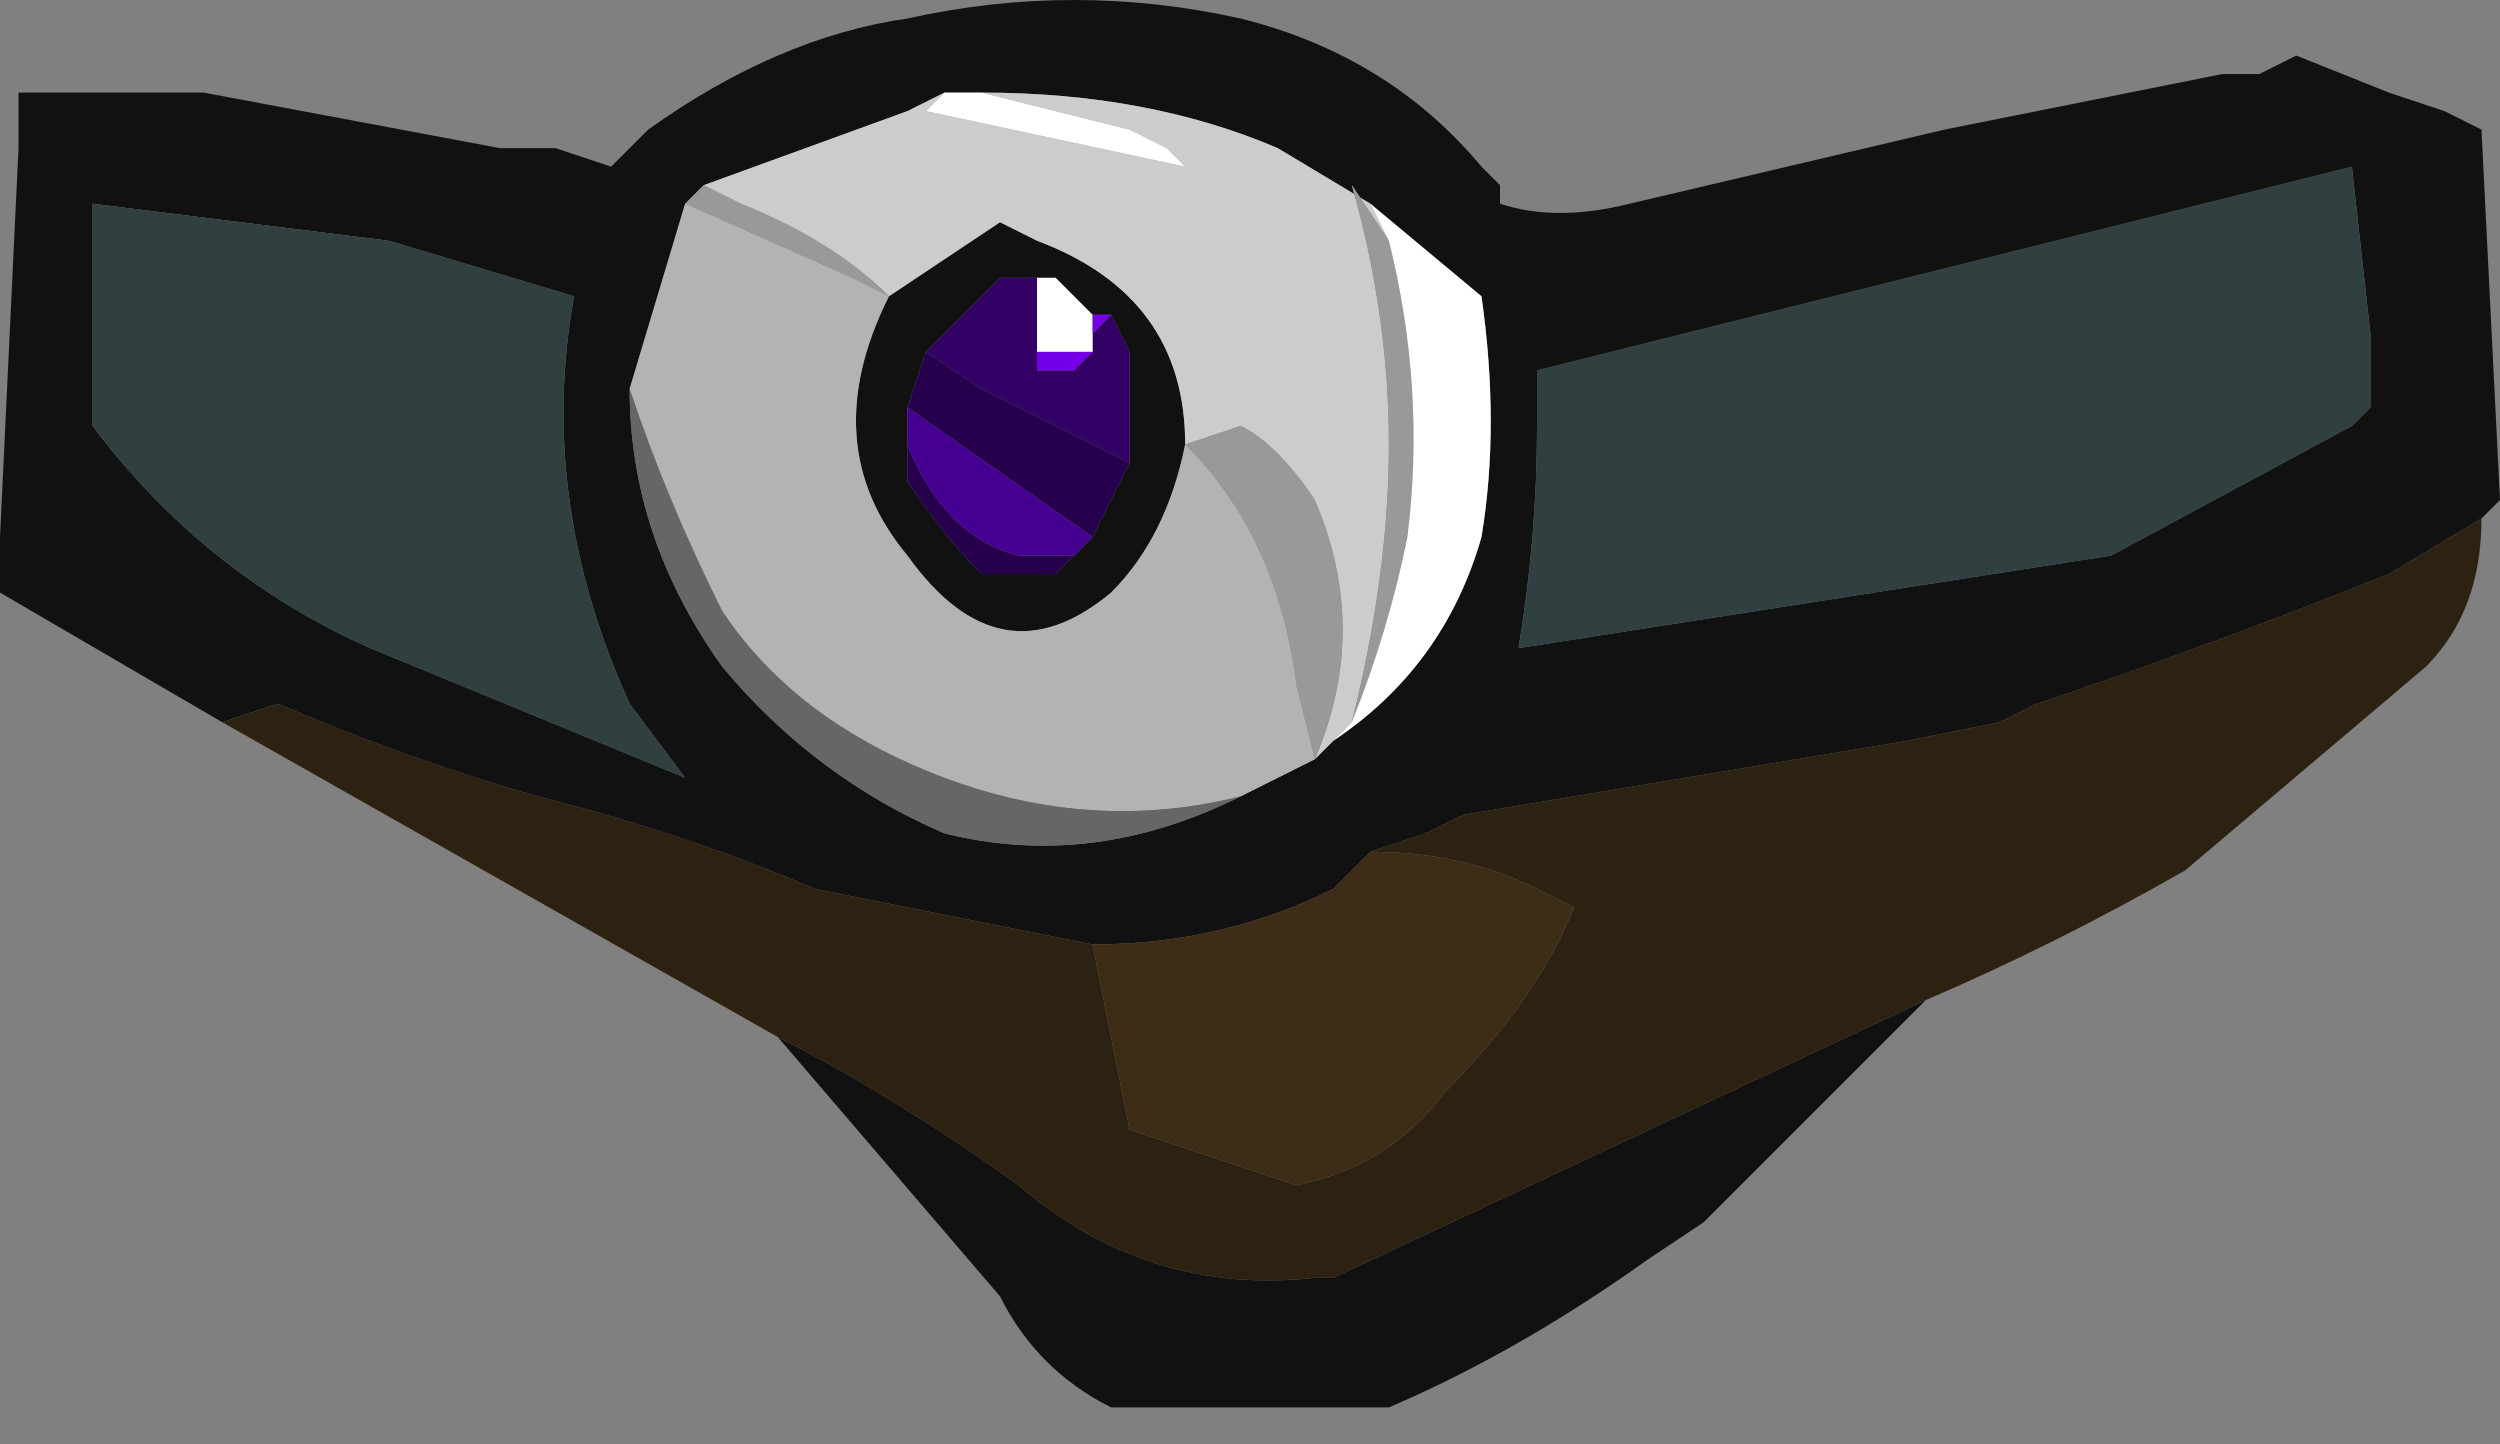 <?xml version="1.0" encoding="UTF-8" standalone="no"?>
<svg xmlns:ffdec="https://www.free-decompiler.com/flash" xmlns:xlink="http://www.w3.org/1999/xlink" ffdec:objectType="frame" height="27.3px" width="47.25px" xmlns="http://www.w3.org/2000/svg">
  <rect width="100%" height="100%" fill="#808080" stroke="none"/>
  <g transform="matrix(1.0, 0.0, 0.0, 1.0, 23.1, 14.0)">
    <use ffdec:characterId="1926" height="3.9" transform="matrix(7.0, 0.0, 0.0, 7.0, -23.1, -14.0)" width="6.75" xlink:href="#shape0"/>
  </g>
  <defs>
    <g id="shape0" transform="matrix(1.0, 0.0, 0.0, 1.0, 3.3, 2.0)">
      <path d="M-2.7 -0.05 L-3.3 -0.4 -3.3 -0.55 -3.25 -1.6 -3.25 -1.75 -2.75 -1.75 -1.95 -1.6 -1.8 -1.6 -1.65 -1.55 -1.55 -1.65 Q-1.2 -1.9 -0.85 -1.95 -0.4 -2.05 0.05 -1.95 0.45 -1.85 0.7 -1.55 L0.75 -1.5 0.75 -1.45 Q0.9 -1.4 1.1 -1.45 L1.95 -1.65 2.7 -1.8 2.8 -1.8 2.9 -1.85 3.15 -1.75 3.3 -1.7 3.4 -1.65 3.45 -0.65 3.4 -0.6 3.15 -0.45 Q2.65 -0.25 2.2 -0.1 L2.1 -0.05 1.85 0.0 0.65 0.2 0.55 0.25 0.4 0.3 0.3 0.4 Q0.0 0.55 -0.35 0.55 L-1.1 0.4 Q-1.45 0.25 -1.85 0.15 -2.2 0.05 -2.55 -0.1 L-2.7 -0.05 M1.9 0.7 L1.3 1.3 1.15 1.4 Q0.8 1.65 0.45 1.8 L-0.3 1.8 Q-0.5 1.7 -0.6 1.5 L-1.2 0.8 Q-0.9 0.95 -0.55 1.2 -0.2 1.5 0.25 1.45 L0.3 1.45 1.9 0.7 M0.3 0.0 Q0.6 -0.2 0.7 -0.55 0.75 -0.85 0.7 -1.2 L0.4 -1.45 0.15 -1.6 Q-0.2 -1.75 -0.65 -1.75 L-0.75 -1.75 -0.85 -1.7 -1.4 -1.5 -1.45 -1.45 -1.6 -0.95 Q-1.6 -0.55 -1.35 -0.2 -1.1 0.1 -0.75 0.25 -0.35 0.35 0.05 0.15 L0.25 0.05 0.3 0.0 M0.85 -0.85 Q0.85 -0.55 0.8 -0.25 L2.4 -0.5 3.05 -0.85 3.1 -0.9 3.1 -1.1 3.05 -1.55 0.85 -1.0 0.85 -0.85 M-0.1 -0.8 Q-0.15 -0.55 -0.3 -0.4 -0.6 -0.15 -0.85 -0.5 -1.1 -0.8 -0.9 -1.2 L-0.6 -1.4 -0.5 -1.35 Q-0.1 -1.2 -0.1 -0.8 M-3.05 -1.45 L-3.05 -0.85 Q-2.75 -0.45 -2.3 -0.25 L-1.45 0.1 -1.6 -0.1 Q-1.85 -0.65 -1.75 -1.2 L-2.25 -1.35 -3.05 -1.45 M-0.45 -1.25 L-0.6 -1.25 -0.8 -1.05 -0.85 -0.9 -0.85 -0.8 -0.85 -0.7 Q-0.75 -0.55 -0.65 -0.45 L-0.45 -0.45 -0.4 -0.5 -0.35 -0.55 -0.3 -0.65 -0.25 -0.75 -0.25 -1.05 -0.3 -1.15 -0.35 -1.15 -0.45 -1.25" fill="#111111" fill-rule="evenodd" stroke="none"/>
      <path d="M0.4 -1.45 L0.45 -1.35 0.35 -1.5 Q0.45 -1.15 0.45 -0.8 0.45 -0.45 0.35 -0.05 L0.3 0.0 0.25 0.05 Q0.4 -0.3 0.25 -0.65 0.15 -0.8 0.05 -0.85 L-0.1 -0.8 Q-0.1 -1.2 -0.5 -1.35 L-0.6 -1.4 -0.9 -1.2 Q-1.05 -1.35 -1.3 -1.45 L-1.4 -1.5 -0.85 -1.7 -0.75 -1.75 -0.8 -1.7 -0.1 -1.55 -0.15 -1.6 -0.25 -1.65 -0.65 -1.75 Q-0.2 -1.75 0.15 -1.6 L0.4 -1.45" fill="#cccccc" fill-rule="evenodd" stroke="none"/>
      <path d="M-2.7 -0.05 L-2.55 -0.1 Q-2.2 0.05 -1.85 0.15 -1.45 0.25 -1.1 0.4 L-0.35 0.55 -0.25 1.05 0.2 1.2 Q0.45 1.15 0.6 0.95 0.85 0.7 0.95 0.45 L0.85 0.4 Q0.65 0.3 0.4 0.3 L0.55 0.25 0.65 0.2 1.85 0.0 2.1 -0.05 2.2 -0.1 Q2.65 -0.25 3.15 -0.45 L3.4 -0.6 Q3.4 -0.35 3.25 -0.2 L2.6 0.35 Q2.25 0.55 1.9 0.7 L0.3 1.45 0.25 1.45 Q-0.2 1.5 -0.55 1.2 -0.9 0.95 -1.2 0.8 L-2.7 -0.05" fill="#2d2111" fill-rule="evenodd" stroke="none"/>
      <path d="M-0.35 0.55 Q0.0 0.55 0.3 0.4 L0.4 0.3 Q0.65 0.3 0.85 0.4 L0.95 0.45 Q0.85 0.7 0.6 0.95 0.45 1.15 0.2 1.2 L-0.25 1.05 -0.35 0.55" fill="#3d2d16" fill-rule="evenodd" stroke="none"/>
      <path d="M-0.5 -1.25 L-0.5 -1.0 -0.4 -1.0 -0.35 -1.05 -0.35 -1.1 -0.3 -1.15 -0.25 -1.05 -0.25 -0.75 Q-0.45 -0.85 -0.65 -0.95 L-0.8 -1.05 -0.6 -1.25 -0.45 -1.25 -0.5 -1.25 M-0.35 -0.55 L-0.3 -0.65 -0.35 -0.55 M-0.45 -0.45 L-0.4 -0.5 -0.45 -0.45" fill="#330066" fill-rule="evenodd" stroke="none"/>
      <path d="M0.45 -1.35 Q0.55 -0.95 0.5 -0.55 0.45 -0.3 0.35 -0.05 0.45 -0.45 0.45 -0.8 0.45 -1.15 0.35 -1.5 L0.45 -1.35 M-1.45 -1.45 L-1.4 -1.5 -1.3 -1.45 Q-1.05 -1.35 -0.9 -1.2 L-1.0 -1.25 -1.45 -1.45 M-0.1 -0.8 L0.05 -0.85 Q0.15 -0.8 0.25 -0.65 0.4 -0.3 0.25 0.05 L0.2 -0.15 Q0.15 -0.55 -0.1 -0.8" fill="#999999" fill-rule="evenodd" stroke="none"/>
      <path d="M0.4 -1.45 L0.7 -1.2 Q0.75 -0.85 0.7 -0.55 0.6 -0.2 0.3 0.0 L0.35 -0.05 Q0.45 -0.3 0.5 -0.55 0.55 -0.95 0.45 -1.35 L0.4 -1.45 M-0.75 -1.75 L-0.65 -1.75 -0.25 -1.65 -0.15 -1.6 -0.1 -1.55 -0.8 -1.7 -0.75 -1.75 M-0.35 -1.05 L-0.5 -1.05 -0.5 -1.25 -0.45 -1.25 -0.35 -1.15 -0.35 -1.1 -0.35 -1.05" fill="#ffffff" fill-rule="evenodd" stroke="none"/>
      <path d="M0.25 0.05 L0.05 0.15 Q-0.35 0.25 -0.75 0.1 -1.15 -0.05 -1.35 -0.35 -1.5 -0.65 -1.6 -0.95 L-1.45 -1.45 -1.0 -1.25 -0.9 -1.2 Q-1.1 -0.8 -0.85 -0.5 -0.6 -0.15 -0.3 -0.4 -0.15 -0.55 -0.1 -0.8 0.15 -0.55 0.2 -0.15 L0.25 0.05 M-0.65 -0.45 L-0.45 -0.45 -0.65 -0.45" fill="#b3b3b3" fill-rule="evenodd" stroke="none"/>
      <path d="M0.05 0.15 Q-0.35 0.35 -0.75 0.25 -1.1 0.1 -1.35 -0.2 -1.6 -0.55 -1.6 -0.95 -1.5 -0.65 -1.35 -0.35 -1.15 -0.05 -0.75 0.1 -0.35 0.25 0.05 0.15" fill="#666666" fill-rule="evenodd" stroke="none"/>
      <path d="M-0.35 -1.05 L-0.4 -1.0 -0.5 -1.0 -0.5 -1.25 -0.5 -1.05 -0.35 -1.05 M-0.3 -1.15 L-0.35 -1.1 -0.35 -1.15 -0.3 -1.15" fill="#7300e6" fill-rule="evenodd" stroke="none"/>
      <path d="M-0.8 -1.05 L-0.65 -0.95 Q-0.45 -0.85 -0.25 -0.75 L-0.3 -0.65 -0.35 -0.55 -0.85 -0.9 -0.8 -1.05 M-0.65 -0.45 Q-0.75 -0.55 -0.85 -0.7 L-0.85 -0.8 Q-0.75 -0.55 -0.55 -0.5 L-0.4 -0.5 -0.45 -0.45 -0.65 -0.45" fill="#26004d" fill-rule="evenodd" stroke="none"/>
      <path d="M-0.85 -0.8 L-0.85 -0.9 -0.35 -0.55 -0.4 -0.5 -0.55 -0.5 Q-0.75 -0.55 -0.85 -0.8" fill="#450091" fill-rule="evenodd" stroke="none"/>
      <path d="M0.85 -0.85 L0.85 -1.0 3.05 -1.55 3.1 -1.1 3.1 -0.9 3.05 -0.85 2.4 -0.5 0.8 -0.25 Q0.85 -0.55 0.85 -0.85 M-3.05 -1.45 L-2.25 -1.35 -1.75 -1.2 Q-1.85 -0.65 -1.6 -0.1 L-1.45 0.1 -2.3 -0.25 Q-2.75 -0.45 -3.05 -0.85 L-3.05 -1.45" fill="#304040" fill-rule="evenodd" stroke="none"/>
    </g>
  </defs>
</svg>
